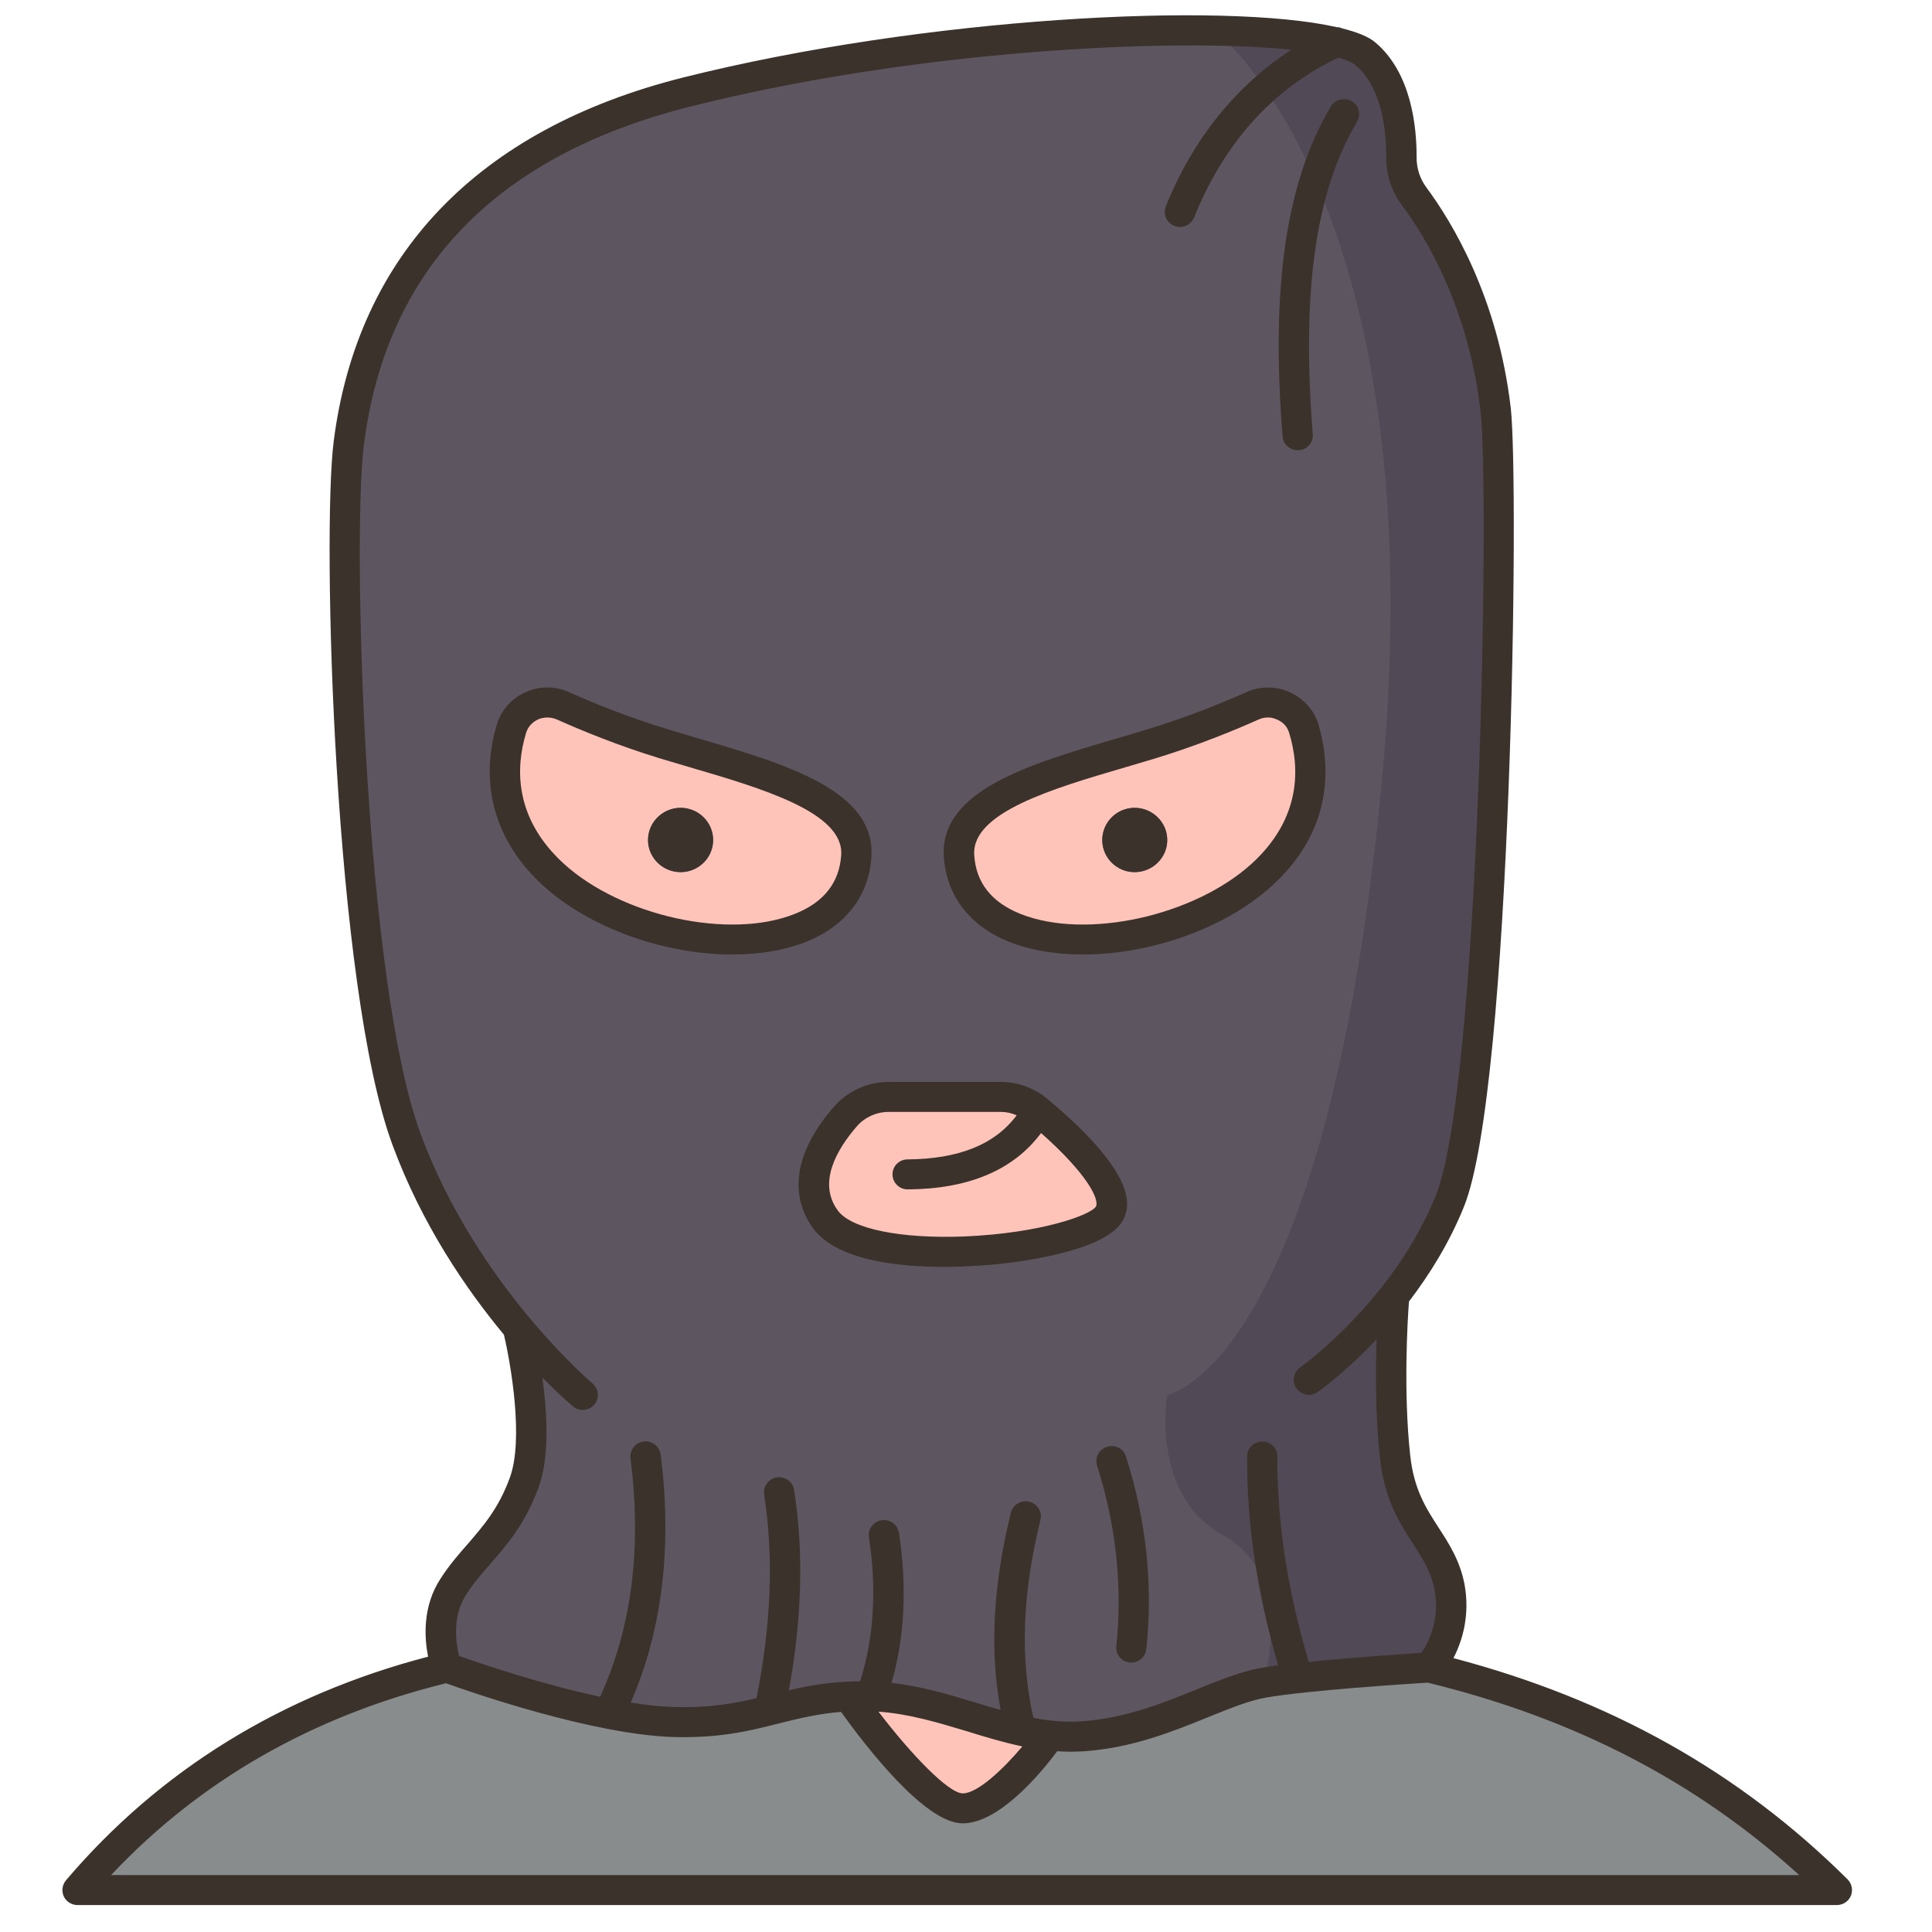 <svg xmlns="http://www.w3.org/2000/svg" xmlns:xlink="http://www.w3.org/1999/xlink" width="50" zoomAndPan="magnify" viewBox="0 0 37.5 37.5" height="50" preserveAspectRatio="xMidYMid meet" version="1.0"><defs><clipPath id="34f5ec2599"><path d="M 1.18 0 L 35.969 0 L 35.969 37 L 1.18 37 Z M 1.18 0 " clip-rule="nonzero"/></clipPath><clipPath id="fa1e0a18e4"><path d="M 1.18 32 L 35.969 32 L 35.969 37 L 1.18 37 Z M 1.18 32 " clip-rule="nonzero"/></clipPath><clipPath id="0570e4706d"><path d="M 1.18 0 L 35.969 0 L 35.969 37 L 1.18 37 Z M 1.18 0 " clip-rule="nonzero"/></clipPath></defs><g clip-path="url(#34f5ec2599)"><path fill="#5d5560" d="M 27.742 32.367 C 27.742 32.367 28.312 31.734 28.133 30.805 C 27.957 29.875 27.219 29.578 27.078 28.27 C 26.926 26.863 27.051 25.25 27.059 25.156 C 27.059 25.152 27.059 25.152 27.059 25.152 C 27.461 24.641 27.855 24.02 28.145 23.309 C 29.039 21.09 29.199 9.414 29.031 7.953 C 28.785 5.848 27.906 4.422 27.449 3.816 C 27.289 3.594 27.199 3.332 27.199 3.059 C 27.203 2.508 27.113 1.555 26.504 1.043 C 25.621 0.301 18.777 0.422 13.332 1.785 C 7.887 3.152 6.988 6.855 6.766 8.605 C 6.547 10.348 6.766 19.082 7.895 22.121 C 8.461 23.656 9.332 24.906 10.047 25.766 C 10.047 25.766 10.551 27.762 10.172 28.785 C 9.801 29.785 9.254 30.098 8.797 30.797 C 8.344 31.496 8.668 32.367 8.668 32.367 C 5.645 33.094 3.297 34.578 1.504 36.684 L 35.652 36.684 C 33.316 34.355 30.629 33.062 27.742 32.367 Z M 27.742 32.367 " fill-opacity="1" fill-rule="nonzero"/></g><path fill="#fec4b9" d="M 16.91 32.926 C 18.18 32.969 19.215 33.566 20.379 33.684 L 20.379 33.688 C 20.379 33.688 19.383 35.098 18.684 35.098 C 17.988 35.098 16.469 32.926 16.469 32.926 C 16.582 32.922 16.695 32.922 16.816 32.922 C 16.852 32.922 16.883 32.922 16.91 32.926 Z M 16.91 32.926 " fill-opacity="1" fill-rule="nonzero"/><path fill="#fec4b9" d="M 20.145 21.555 C 20.707 22.023 21.781 23.012 21.539 23.539 C 21.215 24.246 16.816 24.758 16.023 23.668 C 15.488 22.941 16.012 22.129 16.414 21.664 C 16.625 21.426 16.93 21.293 17.246 21.293 L 19.426 21.293 C 19.688 21.293 19.941 21.387 20.145 21.555 Z M 20.145 21.555 " fill-opacity="1" fill-rule="nonzero"/><path fill="#fec4b9" d="M 25.305 14.145 C 25.523 14.863 25.59 15.98 24.492 16.98 C 22.691 18.617 18.754 18.809 18.613 16.613 C 18.539 15.422 20.613 14.969 22.344 14.441 C 23.129 14.203 23.828 13.914 24.305 13.699 C 24.707 13.523 25.184 13.727 25.305 14.145 Z M 22.656 16.305 C 22.656 15.961 22.371 15.68 22.023 15.68 C 21.676 15.68 21.395 15.961 21.395 16.305 C 21.395 16.648 21.676 16.93 22.023 16.93 C 22.371 16.93 22.656 16.648 22.656 16.305 Z M 22.656 16.305 " fill-opacity="1" fill-rule="nonzero"/><path fill="#fec4b9" d="M 12.891 14.441 C 14.625 14.969 16.695 15.422 16.621 16.613 C 16.48 18.809 12.543 18.617 10.742 16.98 C 9.645 15.98 9.711 14.863 9.93 14.145 C 10.051 13.727 10.527 13.523 10.93 13.699 C 11.406 13.914 12.105 14.203 12.891 14.441 Z M 13.844 16.305 C 13.844 15.961 13.559 15.68 13.211 15.68 C 12.863 15.68 12.578 15.961 12.578 16.305 C 12.578 16.648 12.863 16.93 13.211 16.93 C 13.559 16.93 13.844 16.648 13.844 16.305 Z M 13.844 16.305 " fill-opacity="1" fill-rule="nonzero"/><g clip-path="url(#fa1e0a18e4)"><path fill="#888c8d" d="M 20.379 33.684 C 20.586 33.707 20.805 33.715 21.023 33.699 C 22.492 33.598 23.633 32.816 24.527 32.66 C 24.699 32.629 24.934 32.598 25.188 32.574 C 26.238 32.457 27.742 32.367 27.742 32.367 C 30.629 33.062 33.316 34.355 35.652 36.684 L 1.504 36.684 C 3.297 34.578 5.645 33.094 8.668 32.367 C 8.668 32.367 10.305 32.973 11.82 33.266 C 12.262 33.352 12.688 33.41 13.066 33.422 C 13.879 33.449 14.418 33.328 14.938 33.199 C 15.406 33.082 15.855 32.957 16.469 32.926 C 16.469 32.926 17.988 35.098 18.684 35.098 C 19.383 35.098 20.379 33.688 20.379 33.688 Z M 20.379 33.684 " fill-opacity="1" fill-rule="nonzero"/></g><path fill="#524956" d="M 25.531 3.496 C 25.199 2.738 24.855 2.148 24.551 1.711 C 24.008 0.922 23.586 0.598 23.586 0.598 C 25.102 0.621 26.188 0.777 26.504 1.043 C 27.113 1.555 27.203 2.508 27.199 3.059 C 27.199 3.332 27.289 3.594 27.449 3.816 C 27.57 3.977 27.719 4.195 27.879 4.465 C 28.324 5.223 28.852 6.402 29.031 7.953 C 29.199 9.414 29.039 21.09 28.145 23.309 C 27.855 24.02 27.461 24.641 27.059 25.152 C 27.059 25.152 27.059 25.152 27.059 25.156 C 27.051 25.25 26.926 26.863 27.078 28.27 C 27.219 29.578 27.957 29.875 28.133 30.805 C 28.312 31.734 27.742 32.367 27.742 32.367 C 27.742 32.367 26.238 32.457 25.188 32.574 C 24.934 32.598 24.699 32.629 24.527 32.66 C 24.527 32.66 25.16 30.574 23.738 29.797 C 22.32 29.02 22.656 27.078 22.656 27.078 C 22.656 27.078 25.727 26.531 26.816 15.23 C 27.375 9.426 26.504 5.723 25.531 3.496 Z M 25.531 3.496 " fill-opacity="1" fill-rule="nonzero"/><path fill="#3a322b" d="M 25.188 8.738 C 25.195 8.738 25.203 8.738 25.211 8.738 C 25.375 8.727 25.496 8.586 25.48 8.426 C 25.262 5.645 25.535 3.719 26.34 2.363 C 26.422 2.223 26.375 2.047 26.238 1.965 C 26.098 1.883 25.914 1.93 25.832 2.066 C 24.961 3.531 24.664 5.566 24.895 8.473 C 24.906 8.625 25.035 8.738 25.188 8.738 Z M 25.188 8.738 " fill-opacity="1" fill-rule="nonzero"/><path fill="#3a322b" d="M 15.637 18.285 C 16.41 17.977 16.867 17.391 16.914 16.629 C 16.996 15.344 15.254 14.832 13.566 14.336 C 13.367 14.277 13.172 14.219 12.977 14.16 C 12.191 13.922 11.496 13.637 11.051 13.438 C 10.777 13.312 10.469 13.312 10.195 13.438 C 9.93 13.559 9.727 13.785 9.645 14.059 C 9.293 15.23 9.613 16.344 10.543 17.191 C 11.469 18.031 12.922 18.527 14.215 18.527 C 14.73 18.527 15.219 18.449 15.637 18.285 Z M 10.211 14.227 C 10.246 14.109 10.328 14.02 10.441 13.965 C 10.555 13.914 10.691 13.914 10.809 13.965 C 11.27 14.172 11.988 14.469 12.805 14.719 C 13 14.777 13.199 14.836 13.398 14.895 C 14.797 15.305 16.379 15.77 16.328 16.594 C 16.293 17.133 15.988 17.52 15.418 17.742 C 14.156 18.242 12.066 17.785 10.945 16.766 C 9.973 15.879 10.008 14.895 10.211 14.227 Z M 10.211 14.227 " fill-opacity="1" fill-rule="nonzero"/><path fill="#3a322b" d="M 13.211 15.68 C 12.863 15.68 12.578 15.961 12.578 16.305 C 12.578 16.648 12.863 16.926 13.211 16.926 C 13.559 16.926 13.84 16.648 13.84 16.305 C 13.84 15.961 13.559 15.68 13.211 15.68 Z M 13.211 15.68 " fill-opacity="1" fill-rule="nonzero"/><path fill="#3a322b" d="M 19.598 18.285 C 20.016 18.449 20.504 18.527 21.02 18.527 C 22.312 18.527 23.77 18.031 24.691 17.191 C 25.949 16.047 25.793 14.738 25.59 14.059 C 25.508 13.785 25.305 13.559 25.039 13.438 C 24.77 13.316 24.457 13.312 24.184 13.438 C 23.738 13.637 23.043 13.922 22.258 14.16 C 22.066 14.219 21.867 14.277 21.668 14.336 C 19.98 14.832 18.238 15.344 18.32 16.629 C 18.371 17.391 18.824 17.977 19.598 18.285 Z M 21.836 14.895 C 22.035 14.836 22.234 14.777 22.43 14.719 C 23.246 14.469 23.969 14.172 24.43 13.965 C 24.484 13.941 24.547 13.926 24.609 13.926 C 24.672 13.926 24.734 13.941 24.793 13.969 C 24.91 14.02 24.988 14.109 25.023 14.227 C 25.227 14.895 25.266 15.879 24.293 16.766 C 23.168 17.785 21.078 18.242 19.816 17.742 C 19.25 17.52 18.941 17.133 18.91 16.594 C 18.855 15.77 20.438 15.305 21.836 14.895 Z M 21.836 14.895 " fill-opacity="1" fill-rule="nonzero"/><path fill="#3a322b" d="M 22.023 16.926 C 22.371 16.926 22.656 16.648 22.656 16.305 C 22.656 15.961 22.371 15.68 22.023 15.68 C 21.676 15.68 21.395 15.961 21.395 16.305 C 21.395 16.648 21.676 16.926 22.023 16.926 Z M 22.023 16.926 " fill-opacity="1" fill-rule="nonzero"/><path fill="#3a322b" d="M 15.781 23.84 C 16.234 24.457 17.406 24.59 18.32 24.59 C 18.754 24.59 19.125 24.559 19.34 24.539 C 19.848 24.488 21.523 24.273 21.809 23.66 C 21.898 23.465 22.172 22.867 20.332 21.332 C 20.078 21.117 19.754 21 19.426 21 L 17.25 21 C 16.84 21 16.457 21.176 16.191 21.477 C 15.441 22.332 15.297 23.172 15.781 23.84 Z M 17.25 21.582 L 19.426 21.582 C 19.531 21.582 19.637 21.605 19.734 21.648 C 19.309 22.215 18.613 22.496 17.613 22.504 C 17.453 22.504 17.32 22.637 17.324 22.797 C 17.324 22.957 17.457 23.086 17.617 23.086 C 17.617 23.086 17.617 23.086 17.621 23.086 C 18.805 23.078 19.672 22.711 20.207 21.992 C 21.098 22.781 21.34 23.273 21.273 23.418 C 21.168 23.586 20.195 23.938 18.711 24 C 17.484 24.047 16.52 23.852 16.262 23.496 C 15.863 22.953 16.246 22.305 16.637 21.855 C 16.789 21.684 17.012 21.582 17.25 21.582 Z M 17.25 21.582 " fill-opacity="1" fill-rule="nonzero"/><g clip-path="url(#0570e4706d)"><path fill="#3a322b" d="M 35.863 36.48 C 33.766 34.395 31.258 32.988 28.211 32.184 C 28.375 31.867 28.539 31.367 28.426 30.75 C 28.336 30.289 28.129 29.969 27.926 29.656 C 27.676 29.27 27.441 28.906 27.371 28.238 C 27.238 27.02 27.32 25.617 27.348 25.262 C 27.742 24.746 28.133 24.125 28.418 23.414 C 29.344 21.113 29.488 9.355 29.324 7.922 C 29.074 5.777 28.191 4.32 27.688 3.641 C 27.562 3.473 27.496 3.27 27.496 3.059 C 27.5 2.477 27.398 1.414 26.695 0.824 C 26.57 0.715 26.348 0.625 26.051 0.551 C 26.02 0.535 25.984 0.527 25.945 0.527 C 23.77 0.031 17.953 0.328 13.262 1.504 C 9.281 2.504 6.938 4.945 6.477 8.566 C 6.246 10.383 6.488 19.172 7.617 22.219 C 8.188 23.77 9.051 25.027 9.781 25.906 C 9.918 26.488 10.168 27.945 9.895 28.684 C 9.676 29.281 9.387 29.609 9.086 29.961 C 8.906 30.164 8.723 30.375 8.551 30.641 C 8.195 31.184 8.238 31.797 8.309 32.156 C 5.469 32.898 3.102 34.355 1.281 36.496 C 1.207 36.586 1.191 36.707 1.238 36.809 C 1.285 36.91 1.391 36.977 1.504 36.977 L 35.652 36.977 C 35.773 36.977 35.879 36.906 35.926 36.797 C 35.969 36.688 35.945 36.562 35.863 36.48 Z M 9.047 30.953 C 9.195 30.723 9.359 30.535 9.531 30.34 C 9.855 29.965 10.191 29.578 10.449 28.883 C 10.672 28.289 10.621 27.418 10.527 26.738 C 10.863 27.078 11.09 27.273 11.121 27.297 C 11.176 27.344 11.242 27.367 11.309 27.367 C 11.395 27.367 11.477 27.332 11.535 27.262 C 11.641 27.141 11.625 26.957 11.5 26.852 C 11.48 26.836 9.254 24.945 8.168 22.02 C 7.066 19.043 6.836 10.426 7.062 8.641 C 7.492 5.227 9.629 3.016 13.406 2.066 C 17.797 0.965 22.758 0.73 25.066 0.965 C 24 1.656 23.16 2.688 22.629 4.004 C 22.57 4.156 22.641 4.324 22.793 4.383 C 22.828 4.398 22.867 4.406 22.902 4.406 C 23.02 4.406 23.129 4.336 23.176 4.223 C 23.766 2.762 24.711 1.719 25.98 1.117 C 26.137 1.164 26.25 1.211 26.312 1.266 C 26.836 1.707 26.91 2.578 26.906 3.059 C 26.906 3.395 27.012 3.715 27.215 3.988 C 27.684 4.617 28.504 5.977 28.738 7.988 C 28.914 9.512 28.727 21.074 27.871 23.199 C 27.047 25.25 25.254 26.531 25.234 26.543 C 25.102 26.637 25.07 26.82 25.164 26.949 C 25.262 27.082 25.445 27.113 25.574 27.02 C 25.617 26.992 26.117 26.633 26.719 25.996 C 26.699 26.621 26.695 27.488 26.785 28.301 C 26.871 29.105 27.168 29.566 27.43 29.969 C 27.617 30.258 27.777 30.508 27.844 30.859 C 27.957 31.453 27.715 31.902 27.59 32.082 C 27.23 32.105 26.238 32.172 25.402 32.258 C 24.988 30.855 24.789 29.551 24.793 28.273 C 24.797 28.109 24.664 27.98 24.5 27.98 C 24.336 27.98 24.207 28.109 24.207 28.27 C 24.199 29.574 24.398 30.906 24.809 32.324 C 24.684 32.34 24.574 32.359 24.477 32.375 C 24.094 32.441 23.68 32.609 23.242 32.785 C 22.59 33.051 21.848 33.352 21 33.41 C 20.676 33.434 20.367 33.402 20.059 33.344 C 19.797 32.199 19.84 30.941 20.195 29.5 C 20.234 29.344 20.137 29.188 19.977 29.148 C 19.82 29.109 19.66 29.207 19.621 29.363 C 19.273 30.777 19.207 32.035 19.422 33.191 C 19.262 33.148 19.098 33.098 18.934 33.047 C 18.418 32.891 17.887 32.73 17.305 32.664 C 17.559 31.781 17.609 30.805 17.449 29.754 C 17.422 29.594 17.277 29.484 17.113 29.508 C 16.953 29.531 16.84 29.68 16.867 29.84 C 17.02 30.859 16.961 31.797 16.695 32.633 C 16.141 32.637 15.707 32.715 15.312 32.809 C 15.566 31.41 15.602 30.133 15.414 28.922 C 15.391 28.762 15.238 28.652 15.078 28.676 C 14.918 28.703 14.809 28.852 14.832 29.008 C 15.02 30.23 14.969 31.523 14.684 32.961 C 14.23 33.07 13.758 33.152 13.074 33.133 C 12.82 33.125 12.535 33.094 12.242 33.047 C 12.852 31.648 13.051 30.031 12.824 28.234 C 12.801 28.074 12.66 27.961 12.492 27.98 C 12.332 28 12.219 28.148 12.238 28.309 C 12.461 30.051 12.258 31.605 11.648 32.934 C 10.492 32.688 9.305 32.281 8.91 32.141 C 8.852 31.906 8.77 31.379 9.047 30.953 Z M 18.762 33.602 C 19.113 33.711 19.473 33.82 19.844 33.898 C 19.469 34.344 18.973 34.809 18.688 34.809 C 18.41 34.809 17.684 34.051 17.051 33.223 C 17.652 33.266 18.215 33.438 18.762 33.602 Z M 2.156 36.395 C 3.883 34.559 6.066 33.309 8.656 32.672 C 9.137 32.844 11.492 33.664 13.059 33.715 C 13.973 33.742 14.559 33.594 15.129 33.449 C 15.504 33.355 15.871 33.266 16.324 33.227 C 16.789 33.875 17.949 35.391 18.684 35.391 C 19.398 35.391 20.211 34.406 20.52 33.992 C 20.605 33.996 20.691 34 20.777 34 C 20.863 34 20.953 33.996 21.043 33.992 C 21.984 33.926 22.773 33.605 23.465 33.324 C 23.891 33.152 24.258 33.004 24.578 32.949 C 25.379 32.809 27.387 32.68 27.711 32.66 C 30.562 33.355 32.93 34.582 34.922 36.395 Z M 2.156 36.395 " fill-opacity="1" fill-rule="nonzero"/></g><path fill="#3a322b" d="M 21.488 28.082 C 21.332 28.129 21.246 28.293 21.293 28.445 C 21.664 29.609 21.789 30.785 21.668 31.949 C 21.648 32.109 21.766 32.25 21.93 32.27 C 21.938 32.27 21.949 32.27 21.961 32.27 C 22.109 32.27 22.234 32.156 22.25 32.008 C 22.383 30.77 22.25 29.512 21.855 28.27 C 21.809 28.117 21.641 28.031 21.488 28.082 Z M 21.488 28.082 " fill-opacity="1" fill-rule="nonzero"/></svg>